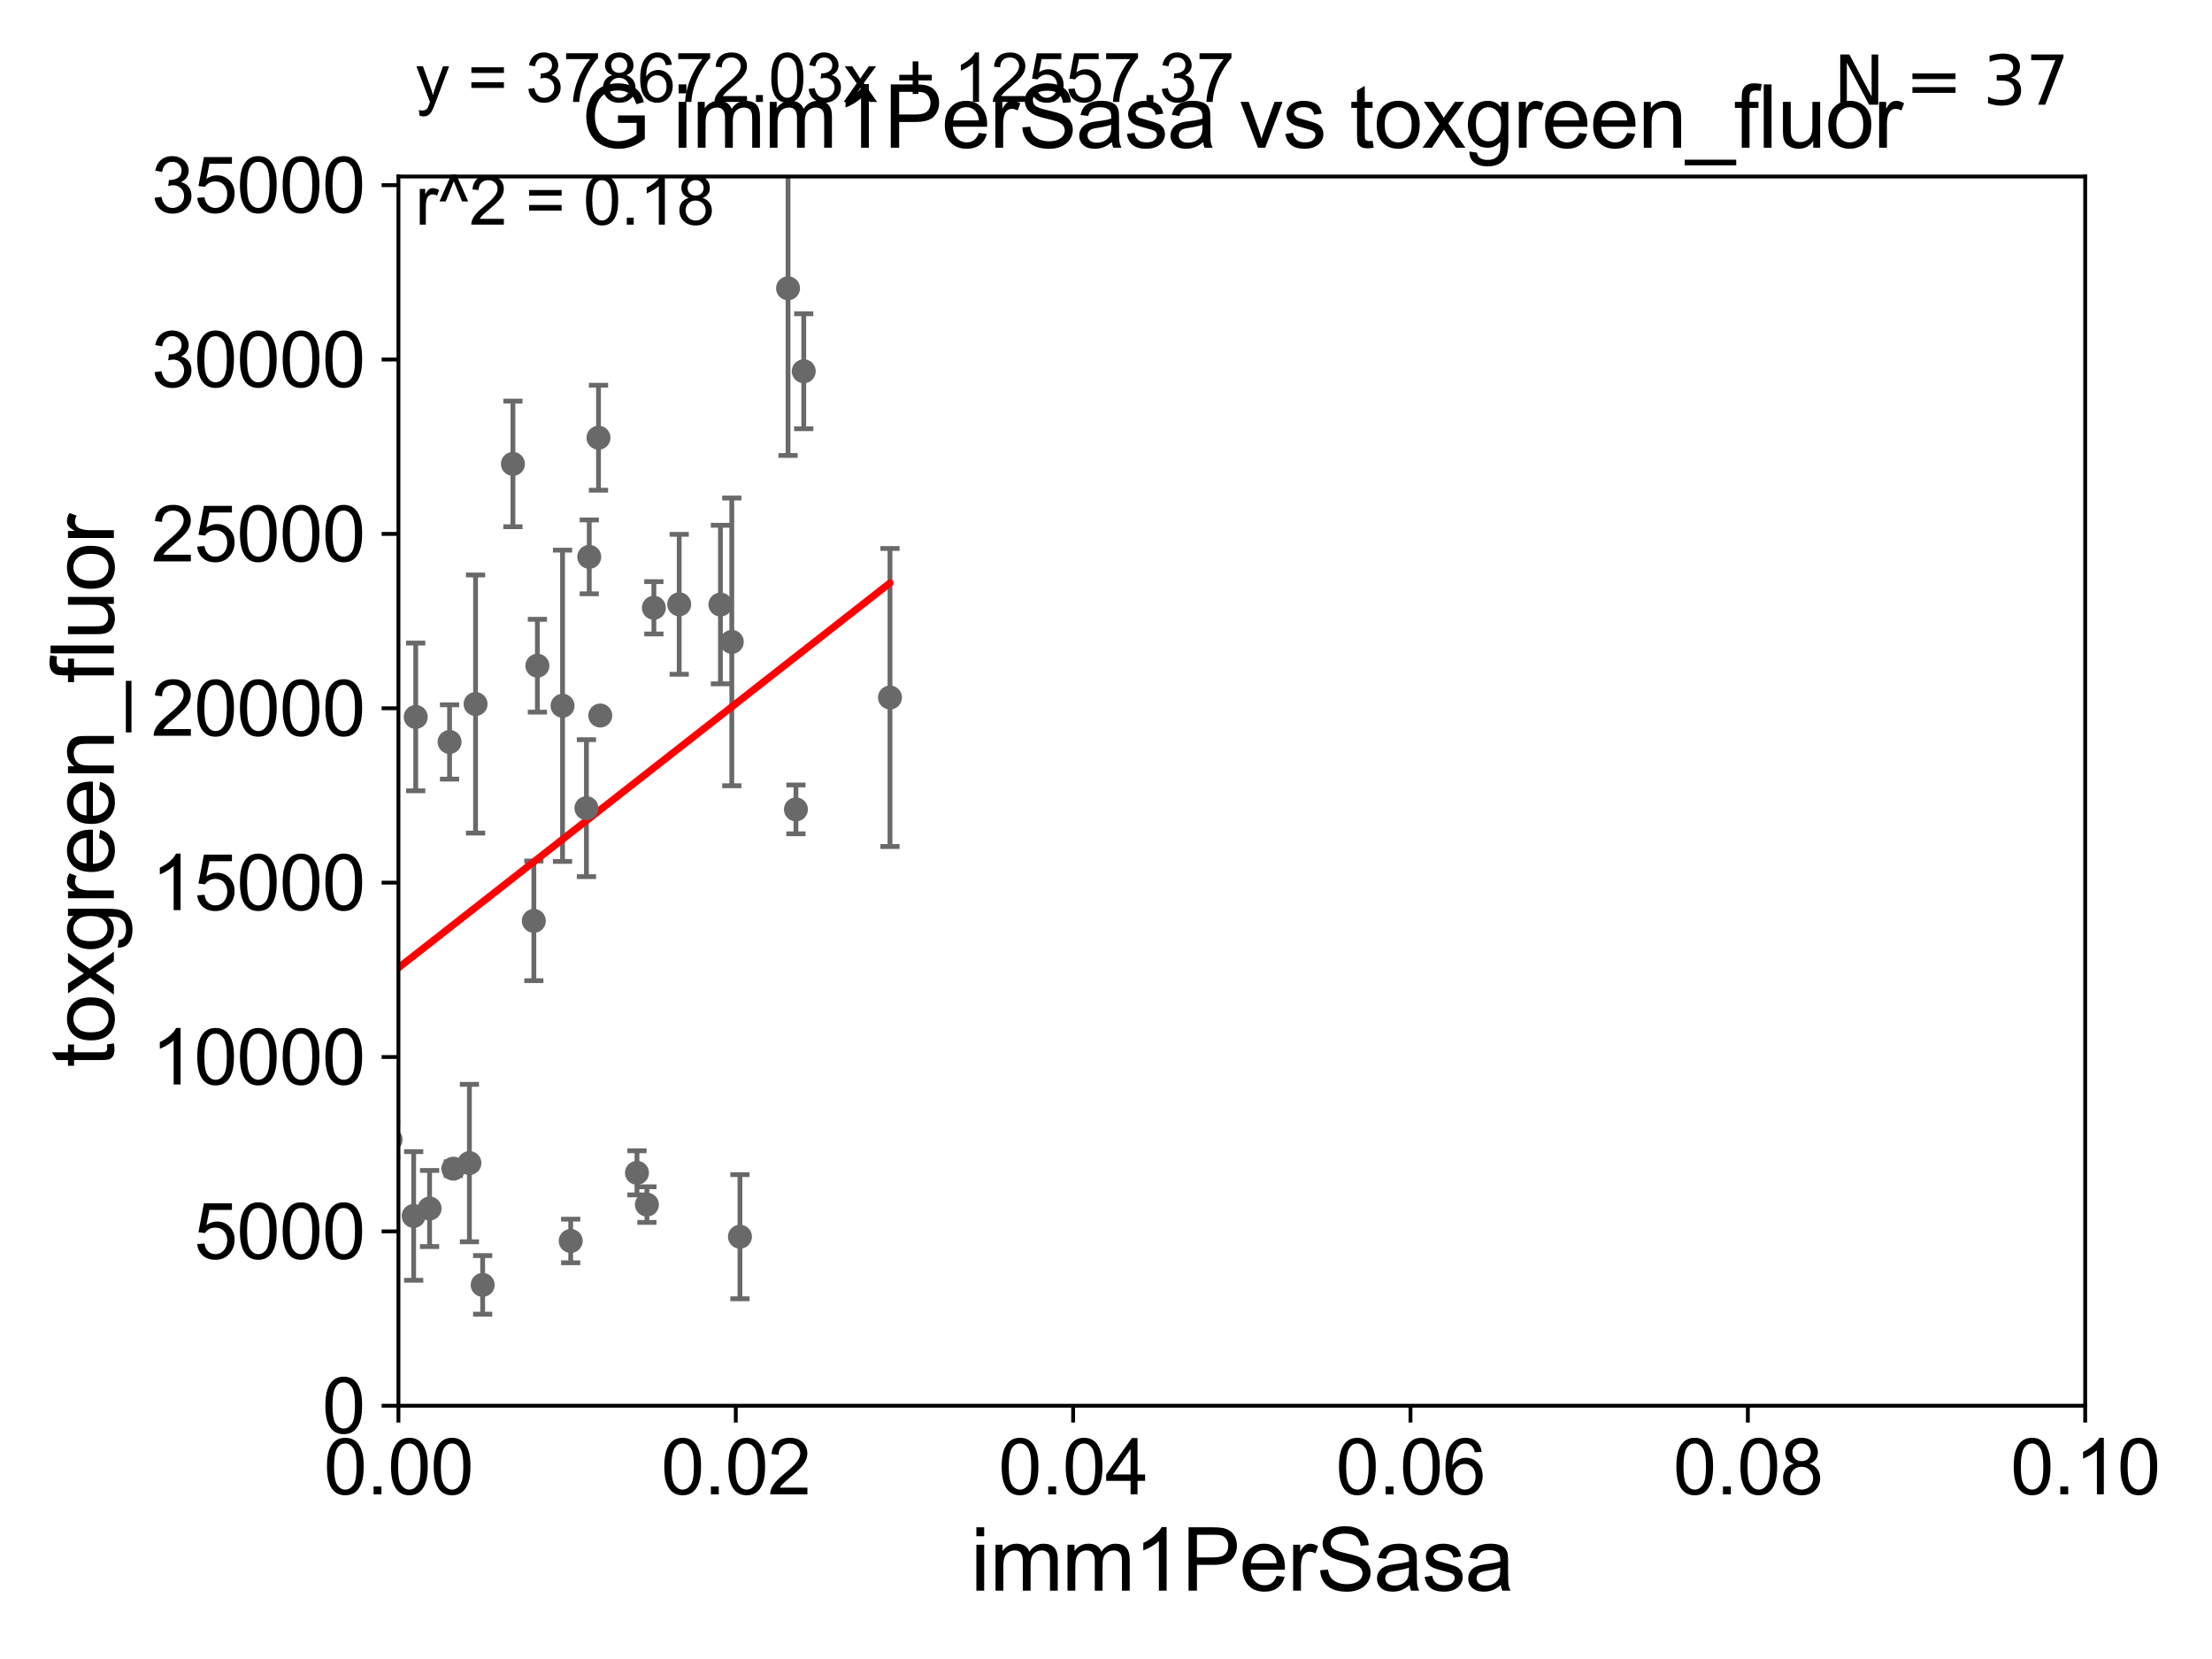 <?xml version="1.0" encoding="utf-8" standalone="no"?>
<!DOCTYPE svg PUBLIC "-//W3C//DTD SVG 1.1//EN"
  "http://www.w3.org/Graphics/SVG/1.1/DTD/svg11.dtd">
<svg xmlns:xlink="http://www.w3.org/1999/xlink" width="460.8pt" height="345.6pt" viewBox="0 0 460.8 345.6" xmlns="http://www.w3.org/2000/svg" version="1.1">
 <defs>
  <style type="text/css">*{stroke-linejoin: round; stroke-linecap: butt}</style>
 </defs>
 <g id="figure_1">
  <g id="patch_1">
   <path d="M 0 345.6 
L 460.8 345.6 
L 460.8 0 
L 0 0 
z
" style="fill: #ffffff"/>
  </g>
  <g id="axes_1">
   <g id="patch_2">
    <path d="M 83 292.84 
L 434.385 292.84 
L 434.385 36.775 
L 83 36.775 
z
" style="fill: #ffffff"/>
   </g>
   <g id="PathCollection_1">
    <defs>
     <path id="mc46a20c746" d="M 0 1.118 
C 0.297 1.118 0.581 1 0.791 0.791 
C 1 0.581 1.118 0.297 1.118 0 
C 1.118 -0.297 1 -0.581 0.791 -0.791 
C 0.581 -1 0.297 -1.118 0 -1.118 
C -0.297 -1.118 -0.581 -1 -0.791 -0.791 
C -1 -0.581 -1.118 -0.297 -1.118 0 
C -1.118 0.297 -1 0.581 -0.791 0.791 
C -0.581 1 -0.297 1.118 0 1.118 
z
" style="stroke: #696969"/>
    </defs>
    <g clip-path="url(#pb650feaf02)">
     <use xlink:href="#mc46a20c746" x="150.078" y="125.939" style="fill: #696969; stroke: #696969"/>
     <use xlink:href="#mc46a20c746" x="122.162" y="168.352" style="fill: #696969; stroke: #696969"/>
     <use xlink:href="#mc46a20c746" x="89.492" y="251.754" style="fill: #696969; stroke: #696969"/>
     <use xlink:href="#mc46a20c746" x="75.52" y="156.841" style="fill: #696969; stroke: #696969"/>
     <use xlink:href="#mc46a20c746" x="81.366" y="237.384" style="fill: #696969; stroke: #696969"/>
     <use xlink:href="#mc46a20c746" x="49.476" y="258.602" style="fill: #696969; stroke: #696969"/>
     <use xlink:href="#mc46a20c746" x="75.382" y="251.563" style="fill: #696969; stroke: #696969"/>
     <use xlink:href="#mc46a20c746" x="118.888" y="258.514" style="fill: #696969; stroke: #696969"/>
     <use xlink:href="#mc46a20c746" x="53.758" y="189.009" style="fill: #696969; stroke: #696969"/>
     <use xlink:href="#mc46a20c746" x="57.367" y="258.394" style="fill: #696969; stroke: #696969"/>
     <use xlink:href="#mc46a20c746" x="111.95" y="138.677" style="fill: #696969; stroke: #696969"/>
     <use xlink:href="#mc46a20c746" x="74.293" y="102.009" style="fill: #696969; stroke: #696969"/>
     <use xlink:href="#mc46a20c746" x="134.763" y="250.94" style="fill: #696969; stroke: #696969"/>
     <use xlink:href="#mc46a20c746" x="100.549" y="267.665" style="fill: #696969; stroke: #696969"/>
     <use xlink:href="#mc46a20c746" x="97.787" y="242.287" style="fill: #696969; stroke: #696969"/>
     <use xlink:href="#mc46a20c746" x="132.694" y="244.324" style="fill: #696969; stroke: #696969"/>
     <use xlink:href="#mc46a20c746" x="86.175" y="253.305" style="fill: #696969; stroke: #696969"/>
     <use xlink:href="#mc46a20c746" x="79.28" y="252.864" style="fill: #696969; stroke: #696969"/>
     <use xlink:href="#mc46a20c746" x="67.824" y="158.912" style="fill: #696969; stroke: #696969"/>
     <use xlink:href="#mc46a20c746" x="117.188" y="147.023" style="fill: #696969; stroke: #696969"/>
     <use xlink:href="#mc46a20c746" x="152.446" y="133.718" style="fill: #696969; stroke: #696969"/>
     <use xlink:href="#mc46a20c746" x="164.164" y="60.054" style="fill: #696969; stroke: #696969"/>
     <use xlink:href="#mc46a20c746" x="111.211" y="191.837" style="fill: #696969; stroke: #696969"/>
     <use xlink:href="#mc46a20c746" x="122.751" y="116.005" style="fill: #696969; stroke: #696969"/>
     <use xlink:href="#mc46a20c746" x="167.437" y="77.339" style="fill: #696969; stroke: #696969"/>
     <use xlink:href="#mc46a20c746" x="99.07" y="146.662" style="fill: #696969; stroke: #696969"/>
     <use xlink:href="#mc46a20c746" x="141.489" y="125.886" style="fill: #696969; stroke: #696969"/>
     <use xlink:href="#mc46a20c746" x="125.045" y="149.058" style="fill: #696969; stroke: #696969"/>
     <use xlink:href="#mc46a20c746" x="136.216" y="126.613" style="fill: #696969; stroke: #696969"/>
     <use xlink:href="#mc46a20c746" x="106.853" y="96.642" style="fill: #696969; stroke: #696969"/>
     <use xlink:href="#mc46a20c746" x="124.68" y="91.187" style="fill: #696969; stroke: #696969"/>
     <use xlink:href="#mc46a20c746" x="94.438" y="243.457" style="fill: #696969; stroke: #696969"/>
     <use xlink:href="#mc46a20c746" x="185.401" y="145.302" style="fill: #696969; stroke: #696969"/>
     <use xlink:href="#mc46a20c746" x="165.807" y="168.611" style="fill: #696969; stroke: #696969"/>
     <use xlink:href="#mc46a20c746" x="86.603" y="149.352" style="fill: #696969; stroke: #696969"/>
     <use xlink:href="#mc46a20c746" x="93.654" y="154.566" style="fill: #696969; stroke: #696969"/>
     <use xlink:href="#mc46a20c746" x="154.144" y="257.63" style="fill: #696969; stroke: #696969"/>
    </g>
   </g>
   <g id="matplotlib.axis_1">
    <g id="xtick_1">
     <g id="line2d_1">
      <defs>
       <path id="m7a7e578ac3" d="M 0 0 
L 0 3.5 
" style="stroke: #000000; stroke-width: 0.8"/>
      </defs>
      <g>
       <use xlink:href="#m7a7e578ac3" x="83" y="292.84" style="stroke: #000000; stroke-width: 0.8"/>
      </g>
     </g>
     <g id="text_1">
      <!-- 0.00 -->
      <g transform="translate(67.431 311.293)scale(0.16 -0.16)">
       <defs>
        <path id="ArialMT-30" d="M 266 2259 
Q 266 3072 433 3567 
Q 600 4063 929 4331 
Q 1259 4600 1759 4600 
Q 2128 4600 2406 4451 
Q 2684 4303 2865 4023 
Q 3047 3744 3150 3342 
Q 3253 2941 3253 2259 
Q 3253 1453 3087 958 
Q 2922 463 2592 192 
Q 2263 -78 1759 -78 
Q 1097 -78 719 397 
Q 266 969 266 2259 
z
M 844 2259 
Q 844 1131 1108 757 
Q 1372 384 1759 384 
Q 2147 384 2411 759 
Q 2675 1134 2675 2259 
Q 2675 3391 2411 3762 
Q 2147 4134 1753 4134 
Q 1366 4134 1134 3806 
Q 844 3388 844 2259 
z
" transform="scale(0.016)"/>
        <path id="ArialMT-2e" d="M 581 0 
L 581 641 
L 1222 641 
L 1222 0 
L 581 0 
z
" transform="scale(0.016)"/>
       </defs>
       <use xlink:href="#ArialMT-30"/>
       <use xlink:href="#ArialMT-2e" x="55.615"/>
       <use xlink:href="#ArialMT-30" x="83.398"/>
       <use xlink:href="#ArialMT-30" x="139.014"/>
      </g>
     </g>
    </g>
    <g id="xtick_2">
     <g id="line2d_2">
      <g>
       <use xlink:href="#m7a7e578ac3" x="153.277" y="292.84" style="stroke: #000000; stroke-width: 0.8"/>
      </g>
     </g>
     <g id="text_2">
      <!-- 0.02 -->
      <g transform="translate(137.708 311.293)scale(0.16 -0.16)">
       <defs>
        <path id="ArialMT-32" d="M 3222 541 
L 3222 0 
L 194 0 
Q 188 203 259 391 
Q 375 700 629 1000 
Q 884 1300 1366 1694 
Q 2113 2306 2375 2664 
Q 2638 3022 2638 3341 
Q 2638 3675 2398 3904 
Q 2159 4134 1775 4134 
Q 1369 4134 1125 3890 
Q 881 3647 878 3216 
L 300 3275 
Q 359 3922 746 4261 
Q 1134 4600 1788 4600 
Q 2447 4600 2831 4234 
Q 3216 3869 3216 3328 
Q 3216 3053 3103 2787 
Q 2991 2522 2730 2228 
Q 2469 1934 1863 1422 
Q 1356 997 1212 845 
Q 1069 694 975 541 
L 3222 541 
z
" transform="scale(0.016)"/>
       </defs>
       <use xlink:href="#ArialMT-30"/>
       <use xlink:href="#ArialMT-2e" x="55.615"/>
       <use xlink:href="#ArialMT-30" x="83.398"/>
       <use xlink:href="#ArialMT-32" x="139.014"/>
      </g>
     </g>
    </g>
    <g id="xtick_3">
     <g id="line2d_3">
      <g>
       <use xlink:href="#m7a7e578ac3" x="223.554" y="292.84" style="stroke: #000000; stroke-width: 0.8"/>
      </g>
     </g>
     <g id="text_3">
      <!-- 0.04 -->
      <g transform="translate(207.985 311.293)scale(0.16 -0.16)">
       <defs>
        <path id="ArialMT-34" d="M 2069 0 
L 2069 1097 
L 81 1097 
L 81 1613 
L 2172 4581 
L 2631 4581 
L 2631 1613 
L 3250 1613 
L 3250 1097 
L 2631 1097 
L 2631 0 
L 2069 0 
z
M 2069 1613 
L 2069 3678 
L 634 1613 
L 2069 1613 
z
" transform="scale(0.016)"/>
       </defs>
       <use xlink:href="#ArialMT-30"/>
       <use xlink:href="#ArialMT-2e" x="55.615"/>
       <use xlink:href="#ArialMT-30" x="83.398"/>
       <use xlink:href="#ArialMT-34" x="139.014"/>
      </g>
     </g>
    </g>
    <g id="xtick_4">
     <g id="line2d_4">
      <g>
       <use xlink:href="#m7a7e578ac3" x="293.831" y="292.84" style="stroke: #000000; stroke-width: 0.8"/>
      </g>
     </g>
     <g id="text_4">
      <!-- 0.06 -->
      <g transform="translate(278.262 311.293)scale(0.16 -0.16)">
       <defs>
        <path id="ArialMT-36" d="M 3184 3459 
L 2625 3416 
Q 2550 3747 2413 3897 
Q 2184 4138 1850 4138 
Q 1581 4138 1378 3988 
Q 1113 3794 959 3422 
Q 806 3050 800 2363 
Q 1003 2672 1297 2822 
Q 1591 2972 1913 2972 
Q 2475 2972 2870 2558 
Q 3266 2144 3266 1488 
Q 3266 1056 3080 686 
Q 2894 316 2569 119 
Q 2244 -78 1831 -78 
Q 1128 -78 684 439 
Q 241 956 241 2144 
Q 241 3472 731 4075 
Q 1159 4600 1884 4600 
Q 2425 4600 2770 4297 
Q 3116 3994 3184 3459 
z
M 888 1484 
Q 888 1194 1011 928 
Q 1134 663 1356 523 
Q 1578 384 1822 384 
Q 2178 384 2434 671 
Q 2691 959 2691 1453 
Q 2691 1928 2437 2201 
Q 2184 2475 1800 2475 
Q 1419 2475 1153 2201 
Q 888 1928 888 1484 
z
" transform="scale(0.016)"/>
       </defs>
       <use xlink:href="#ArialMT-30"/>
       <use xlink:href="#ArialMT-2e" x="55.615"/>
       <use xlink:href="#ArialMT-30" x="83.398"/>
       <use xlink:href="#ArialMT-36" x="139.014"/>
      </g>
     </g>
    </g>
    <g id="xtick_5">
     <g id="line2d_5">
      <g>
       <use xlink:href="#m7a7e578ac3" x="364.108" y="292.84" style="stroke: #000000; stroke-width: 0.8"/>
      </g>
     </g>
     <g id="text_5">
      <!-- 0.08 -->
      <g transform="translate(348.539 311.293)scale(0.16 -0.16)">
       <defs>
        <path id="ArialMT-38" d="M 1131 2484 
Q 781 2613 612 2850 
Q 444 3088 444 3419 
Q 444 3919 803 4259 
Q 1163 4600 1759 4600 
Q 2359 4600 2725 4251 
Q 3091 3903 3091 3403 
Q 3091 3084 2923 2848 
Q 2756 2613 2416 2484 
Q 2838 2347 3058 2040 
Q 3278 1734 3278 1309 
Q 3278 722 2862 322 
Q 2447 -78 1769 -78 
Q 1091 -78 675 323 
Q 259 725 259 1325 
Q 259 1772 486 2073 
Q 713 2375 1131 2484 
z
M 1019 3438 
Q 1019 3113 1228 2906 
Q 1438 2700 1772 2700 
Q 2097 2700 2305 2904 
Q 2513 3109 2513 3406 
Q 2513 3716 2298 3927 
Q 2084 4138 1766 4138 
Q 1444 4138 1231 3931 
Q 1019 3725 1019 3438 
z
M 838 1322 
Q 838 1081 952 856 
Q 1066 631 1291 507 
Q 1516 384 1775 384 
Q 2178 384 2440 643 
Q 2703 903 2703 1303 
Q 2703 1709 2433 1975 
Q 2163 2241 1756 2241 
Q 1359 2241 1098 1978 
Q 838 1716 838 1322 
z
" transform="scale(0.016)"/>
       </defs>
       <use xlink:href="#ArialMT-30"/>
       <use xlink:href="#ArialMT-2e" x="55.615"/>
       <use xlink:href="#ArialMT-30" x="83.398"/>
       <use xlink:href="#ArialMT-38" x="139.014"/>
      </g>
     </g>
    </g>
    <g id="xtick_6">
     <g id="line2d_6">
      <g>
       <use xlink:href="#m7a7e578ac3" x="434.385" y="292.84" style="stroke: #000000; stroke-width: 0.8"/>
      </g>
     </g>
     <g id="text_6">
      <!-- 0.10 -->
      <g transform="translate(418.816 311.293)scale(0.16 -0.16)">
       <defs>
        <path id="ArialMT-31" d="M 2384 0 
L 1822 0 
L 1822 3584 
Q 1619 3391 1289 3197 
Q 959 3003 697 2906 
L 697 3450 
Q 1169 3672 1522 3987 
Q 1875 4303 2022 4600 
L 2384 4600 
L 2384 0 
z
" transform="scale(0.016)"/>
       </defs>
       <use xlink:href="#ArialMT-30"/>
       <use xlink:href="#ArialMT-2e" x="55.615"/>
       <use xlink:href="#ArialMT-31" x="83.398"/>
       <use xlink:href="#ArialMT-30" x="139.014"/>
      </g>
     </g>
    </g>
    <g id="text_7">
     <!-- imm1PerSasa -->
     <g transform="translate(202.177 331.357)scale(0.18 -0.18)">
      <defs>
       <path id="ArialMT-69" d="M 425 3934 
L 425 4581 
L 988 4581 
L 988 3934 
L 425 3934 
z
M 425 0 
L 425 3319 
L 988 3319 
L 988 0 
L 425 0 
z
" transform="scale(0.016)"/>
       <path id="ArialMT-6d" d="M 422 0 
L 422 3319 
L 925 3319 
L 925 2853 
Q 1081 3097 1340 3245 
Q 1600 3394 1931 3394 
Q 2300 3394 2536 3241 
Q 2772 3088 2869 2813 
Q 3263 3394 3894 3394 
Q 4388 3394 4653 3120 
Q 4919 2847 4919 2278 
L 4919 0 
L 4359 0 
L 4359 2091 
Q 4359 2428 4304 2576 
Q 4250 2725 4106 2815 
Q 3963 2906 3769 2906 
Q 3419 2906 3187 2673 
Q 2956 2441 2956 1928 
L 2956 0 
L 2394 0 
L 2394 2156 
Q 2394 2531 2256 2718 
Q 2119 2906 1806 2906 
Q 1569 2906 1367 2781 
Q 1166 2656 1075 2415 
Q 984 2175 984 1722 
L 984 0 
L 422 0 
z
" transform="scale(0.016)"/>
       <path id="ArialMT-50" d="M 494 0 
L 494 4581 
L 2222 4581 
Q 2678 4581 2919 4538 
Q 3256 4481 3484 4323 
Q 3713 4166 3852 3881 
Q 3991 3597 3991 3256 
Q 3991 2672 3619 2267 
Q 3247 1863 2275 1863 
L 1100 1863 
L 1100 0 
L 494 0 
z
M 1100 2403 
L 2284 2403 
Q 2872 2403 3119 2622 
Q 3366 2841 3366 3238 
Q 3366 3525 3220 3729 
Q 3075 3934 2838 4000 
Q 2684 4041 2272 4041 
L 1100 4041 
L 1100 2403 
z
" transform="scale(0.016)"/>
       <path id="ArialMT-65" d="M 2694 1069 
L 3275 997 
Q 3138 488 2766 206 
Q 2394 -75 1816 -75 
Q 1088 -75 661 373 
Q 234 822 234 1631 
Q 234 2469 665 2931 
Q 1097 3394 1784 3394 
Q 2450 3394 2872 2941 
Q 3294 2488 3294 1666 
Q 3294 1616 3291 1516 
L 816 1516 
Q 847 969 1125 678 
Q 1403 388 1819 388 
Q 2128 388 2347 550 
Q 2566 713 2694 1069 
z
M 847 1978 
L 2700 1978 
Q 2663 2397 2488 2606 
Q 2219 2931 1791 2931 
Q 1403 2931 1139 2672 
Q 875 2413 847 1978 
z
" transform="scale(0.016)"/>
       <path id="ArialMT-72" d="M 416 0 
L 416 3319 
L 922 3319 
L 922 2816 
Q 1116 3169 1280 3281 
Q 1444 3394 1641 3394 
Q 1925 3394 2219 3213 
L 2025 2691 
Q 1819 2813 1613 2813 
Q 1428 2813 1281 2702 
Q 1134 2591 1072 2394 
Q 978 2094 978 1738 
L 978 0 
L 416 0 
z
" transform="scale(0.016)"/>
       <path id="ArialMT-53" d="M 288 1472 
L 859 1522 
Q 900 1178 1048 958 
Q 1197 738 1509 602 
Q 1822 466 2213 466 
Q 2559 466 2825 569 
Q 3091 672 3220 851 
Q 3350 1031 3350 1244 
Q 3350 1459 3225 1620 
Q 3100 1781 2813 1891 
Q 2628 1963 1997 2114 
Q 1366 2266 1113 2400 
Q 784 2572 623 2826 
Q 463 3081 463 3397 
Q 463 3744 659 4045 
Q 856 4347 1234 4503 
Q 1613 4659 2075 4659 
Q 2584 4659 2973 4495 
Q 3363 4331 3572 4012 
Q 3781 3694 3797 3291 
L 3216 3247 
Q 3169 3681 2898 3903 
Q 2628 4125 2100 4125 
Q 1550 4125 1298 3923 
Q 1047 3722 1047 3438 
Q 1047 3191 1225 3031 
Q 1400 2872 2139 2705 
Q 2878 2538 3153 2413 
Q 3553 2228 3743 1945 
Q 3934 1663 3934 1294 
Q 3934 928 3725 604 
Q 3516 281 3123 101 
Q 2731 -78 2241 -78 
Q 1619 -78 1198 103 
Q 778 284 539 648 
Q 300 1013 288 1472 
z
" transform="scale(0.016)"/>
       <path id="ArialMT-61" d="M 2588 409 
Q 2275 144 1986 34 
Q 1697 -75 1366 -75 
Q 819 -75 525 192 
Q 231 459 231 875 
Q 231 1119 342 1320 
Q 453 1522 633 1644 
Q 813 1766 1038 1828 
Q 1203 1872 1538 1913 
Q 2219 1994 2541 2106 
Q 2544 2222 2544 2253 
Q 2544 2597 2384 2738 
Q 2169 2928 1744 2928 
Q 1347 2928 1158 2789 
Q 969 2650 878 2297 
L 328 2372 
Q 403 2725 575 2942 
Q 747 3159 1072 3276 
Q 1397 3394 1825 3394 
Q 2250 3394 2515 3294 
Q 2781 3194 2906 3042 
Q 3031 2891 3081 2659 
Q 3109 2516 3109 2141 
L 3109 1391 
Q 3109 606 3145 398 
Q 3181 191 3288 0 
L 2700 0 
Q 2613 175 2588 409 
z
M 2541 1666 
Q 2234 1541 1622 1453 
Q 1275 1403 1131 1340 
Q 988 1278 909 1158 
Q 831 1038 831 891 
Q 831 666 1001 516 
Q 1172 366 1500 366 
Q 1825 366 2078 508 
Q 2331 650 2450 897 
Q 2541 1088 2541 1459 
L 2541 1666 
z
" transform="scale(0.016)"/>
       <path id="ArialMT-73" d="M 197 991 
L 753 1078 
Q 800 744 1014 566 
Q 1228 388 1613 388 
Q 2000 388 2187 545 
Q 2375 703 2375 916 
Q 2375 1106 2209 1216 
Q 2094 1291 1634 1406 
Q 1016 1563 777 1677 
Q 538 1791 414 1992 
Q 291 2194 291 2438 
Q 291 2659 392 2848 
Q 494 3038 669 3163 
Q 800 3259 1026 3326 
Q 1253 3394 1513 3394 
Q 1903 3394 2198 3281 
Q 2494 3169 2634 2976 
Q 2775 2784 2828 2463 
L 2278 2388 
Q 2241 2644 2061 2787 
Q 1881 2931 1553 2931 
Q 1166 2931 1000 2803 
Q 834 2675 834 2503 
Q 834 2394 903 2306 
Q 972 2216 1119 2156 
Q 1203 2125 1616 2013 
Q 2213 1853 2448 1751 
Q 2684 1650 2818 1456 
Q 2953 1263 2953 975 
Q 2953 694 2789 445 
Q 2625 197 2315 61 
Q 2006 -75 1616 -75 
Q 969 -75 630 194 
Q 291 463 197 991 
z
" transform="scale(0.016)"/>
      </defs>
      <use xlink:href="#ArialMT-69"/>
      <use xlink:href="#ArialMT-6d" x="22.217"/>
      <use xlink:href="#ArialMT-6d" x="105.518"/>
      <use xlink:href="#ArialMT-31" x="188.818"/>
      <use xlink:href="#ArialMT-50" x="244.434"/>
      <use xlink:href="#ArialMT-65" x="311.133"/>
      <use xlink:href="#ArialMT-72" x="366.748"/>
      <use xlink:href="#ArialMT-53" x="400.049"/>
      <use xlink:href="#ArialMT-61" x="466.748"/>
      <use xlink:href="#ArialMT-73" x="522.363"/>
      <use xlink:href="#ArialMT-61" x="572.363"/>
     </g>
    </g>
   </g>
   <g id="matplotlib.axis_2">
    <g id="ytick_1">
     <g id="line2d_7">
      <defs>
       <path id="mdfa0f27845" d="M 0 0 
L -3.5 0 
" style="stroke: #000000; stroke-width: 0.8"/>
      </defs>
      <g>
       <use xlink:href="#mdfa0f27845" x="83" y="292.84" style="stroke: #000000; stroke-width: 0.8"/>
      </g>
     </g>
     <g id="text_8">
      <!-- 0 -->
      <g transform="translate(67.103 298.566)scale(0.16 -0.16)">
       <use xlink:href="#ArialMT-30"/>
      </g>
     </g>
    </g>
    <g id="ytick_2">
     <g id="line2d_8">
      <g>
       <use xlink:href="#mdfa0f27845" x="83" y="256.516" style="stroke: #000000; stroke-width: 0.8"/>
      </g>
     </g>
     <g id="text_9">
      <!-- 5000 -->
      <g transform="translate(40.41 262.242)scale(0.16 -0.16)">
       <defs>
        <path id="ArialMT-35" d="M 266 1200 
L 856 1250 
Q 922 819 1161 601 
Q 1400 384 1738 384 
Q 2144 384 2425 690 
Q 2706 997 2706 1503 
Q 2706 1984 2436 2262 
Q 2166 2541 1728 2541 
Q 1456 2541 1237 2417 
Q 1019 2294 894 2097 
L 366 2166 
L 809 4519 
L 3088 4519 
L 3088 3981 
L 1259 3981 
L 1013 2750 
Q 1425 3038 1878 3038 
Q 2478 3038 2890 2622 
Q 3303 2206 3303 1553 
Q 3303 931 2941 478 
Q 2500 -78 1738 -78 
Q 1113 -78 717 272 
Q 322 622 266 1200 
z
" transform="scale(0.016)"/>
       </defs>
       <use xlink:href="#ArialMT-35"/>
       <use xlink:href="#ArialMT-30" x="55.615"/>
       <use xlink:href="#ArialMT-30" x="111.23"/>
       <use xlink:href="#ArialMT-30" x="166.846"/>
      </g>
     </g>
    </g>
    <g id="ytick_3">
     <g id="line2d_9">
      <g>
       <use xlink:href="#mdfa0f27845" x="83" y="220.192" style="stroke: #000000; stroke-width: 0.8"/>
      </g>
     </g>
     <g id="text_10">
      <!-- 10000 -->
      <g transform="translate(31.512 225.918)scale(0.16 -0.16)">
       <use xlink:href="#ArialMT-31"/>
       <use xlink:href="#ArialMT-30" x="55.615"/>
       <use xlink:href="#ArialMT-30" x="111.23"/>
       <use xlink:href="#ArialMT-30" x="166.846"/>
       <use xlink:href="#ArialMT-30" x="222.461"/>
      </g>
     </g>
    </g>
    <g id="ytick_4">
     <g id="line2d_10">
      <g>
       <use xlink:href="#mdfa0f27845" x="83" y="183.867" style="stroke: #000000; stroke-width: 0.8"/>
      </g>
     </g>
     <g id="text_11">
      <!-- 15000 -->
      <g transform="translate(31.512 189.594)scale(0.16 -0.16)">
       <use xlink:href="#ArialMT-31"/>
       <use xlink:href="#ArialMT-35" x="55.615"/>
       <use xlink:href="#ArialMT-30" x="111.23"/>
       <use xlink:href="#ArialMT-30" x="166.846"/>
       <use xlink:href="#ArialMT-30" x="222.461"/>
      </g>
     </g>
    </g>
    <g id="ytick_5">
     <g id="line2d_11">
      <g>
       <use xlink:href="#mdfa0f27845" x="83" y="147.543" style="stroke: #000000; stroke-width: 0.8"/>
      </g>
     </g>
     <g id="text_12">
      <!-- 20000 -->
      <g transform="translate(31.512 153.27)scale(0.16 -0.16)">
       <use xlink:href="#ArialMT-32"/>
       <use xlink:href="#ArialMT-30" x="55.615"/>
       <use xlink:href="#ArialMT-30" x="111.23"/>
       <use xlink:href="#ArialMT-30" x="166.846"/>
       <use xlink:href="#ArialMT-30" x="222.461"/>
      </g>
     </g>
    </g>
    <g id="ytick_6">
     <g id="line2d_12">
      <g>
       <use xlink:href="#mdfa0f27845" x="83" y="111.219" style="stroke: #000000; stroke-width: 0.8"/>
      </g>
     </g>
     <g id="text_13">
      <!-- 25000 -->
      <g transform="translate(31.512 116.945)scale(0.16 -0.16)">
       <use xlink:href="#ArialMT-32"/>
       <use xlink:href="#ArialMT-35" x="55.615"/>
       <use xlink:href="#ArialMT-30" x="111.23"/>
       <use xlink:href="#ArialMT-30" x="166.846"/>
       <use xlink:href="#ArialMT-30" x="222.461"/>
      </g>
     </g>
    </g>
    <g id="ytick_7">
     <g id="line2d_13">
      <g>
       <use xlink:href="#mdfa0f27845" x="83" y="74.895" style="stroke: #000000; stroke-width: 0.8"/>
      </g>
     </g>
     <g id="text_14">
      <!-- 30000 -->
      <g transform="translate(31.512 80.621)scale(0.16 -0.16)">
       <defs>
        <path id="ArialMT-33" d="M 269 1209 
L 831 1284 
Q 928 806 1161 595 
Q 1394 384 1728 384 
Q 2125 384 2398 659 
Q 2672 934 2672 1341 
Q 2672 1728 2419 1979 
Q 2166 2231 1775 2231 
Q 1616 2231 1378 2169 
L 1441 2663 
Q 1497 2656 1531 2656 
Q 1891 2656 2178 2843 
Q 2466 3031 2466 3422 
Q 2466 3731 2256 3934 
Q 2047 4138 1716 4138 
Q 1388 4138 1169 3931 
Q 950 3725 888 3313 
L 325 3413 
Q 428 3978 793 4289 
Q 1159 4600 1703 4600 
Q 2078 4600 2393 4439 
Q 2709 4278 2876 4000 
Q 3044 3722 3044 3409 
Q 3044 3113 2884 2869 
Q 2725 2625 2413 2481 
Q 2819 2388 3044 2092 
Q 3269 1797 3269 1353 
Q 3269 753 2831 336 
Q 2394 -81 1725 -81 
Q 1122 -81 723 278 
Q 325 638 269 1209 
z
" transform="scale(0.016)"/>
       </defs>
       <use xlink:href="#ArialMT-33"/>
       <use xlink:href="#ArialMT-30" x="55.615"/>
       <use xlink:href="#ArialMT-30" x="111.23"/>
       <use xlink:href="#ArialMT-30" x="166.846"/>
       <use xlink:href="#ArialMT-30" x="222.461"/>
      </g>
     </g>
    </g>
    <g id="ytick_8">
     <g id="line2d_14">
      <g>
       <use xlink:href="#mdfa0f27845" x="83" y="38.571" style="stroke: #000000; stroke-width: 0.8"/>
      </g>
     </g>
     <g id="text_15">
      <!-- 35000 -->
      <g transform="translate(31.512 44.297)scale(0.16 -0.16)">
       <use xlink:href="#ArialMT-33"/>
       <use xlink:href="#ArialMT-35" x="55.615"/>
       <use xlink:href="#ArialMT-30" x="111.23"/>
       <use xlink:href="#ArialMT-30" x="166.846"/>
       <use xlink:href="#ArialMT-30" x="222.461"/>
      </g>
     </g>
    </g>
    <g id="text_16">
     <!-- toxgreen_fluor -->
     <g transform="translate(23.724 222.34)rotate(-90)scale(0.18 -0.18)">
      <defs>
       <path id="ArialMT-74" d="M 1650 503 
L 1731 6 
Q 1494 -44 1306 -44 
Q 1000 -44 831 53 
Q 663 150 594 308 
Q 525 466 525 972 
L 525 2881 
L 113 2881 
L 113 3319 
L 525 3319 
L 525 4141 
L 1084 4478 
L 1084 3319 
L 1650 3319 
L 1650 2881 
L 1084 2881 
L 1084 941 
Q 1084 700 1114 631 
Q 1144 563 1211 522 
Q 1278 481 1403 481 
Q 1497 481 1650 503 
z
" transform="scale(0.016)"/>
       <path id="ArialMT-6f" d="M 213 1659 
Q 213 2581 725 3025 
Q 1153 3394 1769 3394 
Q 2453 3394 2887 2945 
Q 3322 2497 3322 1706 
Q 3322 1066 3130 698 
Q 2938 331 2570 128 
Q 2203 -75 1769 -75 
Q 1072 -75 642 372 
Q 213 819 213 1659 
z
M 791 1659 
Q 791 1022 1069 705 
Q 1347 388 1769 388 
Q 2188 388 2466 706 
Q 2744 1025 2744 1678 
Q 2744 2294 2464 2611 
Q 2184 2928 1769 2928 
Q 1347 2928 1069 2612 
Q 791 2297 791 1659 
z
" transform="scale(0.016)"/>
       <path id="ArialMT-78" d="M 47 0 
L 1259 1725 
L 138 3319 
L 841 3319 
L 1350 2541 
Q 1494 2319 1581 2169 
Q 1719 2375 1834 2534 
L 2394 3319 
L 3066 3319 
L 1919 1756 
L 3153 0 
L 2463 0 
L 1781 1031 
L 1600 1309 
L 728 0 
L 47 0 
z
" transform="scale(0.016)"/>
       <path id="ArialMT-67" d="M 319 -275 
L 866 -356 
Q 900 -609 1056 -725 
Q 1266 -881 1628 -881 
Q 2019 -881 2231 -725 
Q 2444 -569 2519 -288 
Q 2563 -116 2559 434 
Q 2191 0 1641 0 
Q 956 0 581 494 
Q 206 988 206 1678 
Q 206 2153 378 2554 
Q 550 2956 876 3175 
Q 1203 3394 1644 3394 
Q 2231 3394 2613 2919 
L 2613 3319 
L 3131 3319 
L 3131 450 
Q 3131 -325 2973 -648 
Q 2816 -972 2473 -1159 
Q 2131 -1347 1631 -1347 
Q 1038 -1347 672 -1080 
Q 306 -813 319 -275 
z
M 784 1719 
Q 784 1066 1043 766 
Q 1303 466 1694 466 
Q 2081 466 2343 764 
Q 2606 1063 2606 1700 
Q 2606 2309 2336 2618 
Q 2066 2928 1684 2928 
Q 1309 2928 1046 2623 
Q 784 2319 784 1719 
z
" transform="scale(0.016)"/>
       <path id="ArialMT-6e" d="M 422 0 
L 422 3319 
L 928 3319 
L 928 2847 
Q 1294 3394 1984 3394 
Q 2284 3394 2536 3286 
Q 2788 3178 2913 3003 
Q 3038 2828 3088 2588 
Q 3119 2431 3119 2041 
L 3119 0 
L 2556 0 
L 2556 2019 
Q 2556 2363 2490 2533 
Q 2425 2703 2258 2804 
Q 2091 2906 1866 2906 
Q 1506 2906 1245 2678 
Q 984 2450 984 1813 
L 984 0 
L 422 0 
z
" transform="scale(0.016)"/>
       <path id="ArialMT-5f" d="M -97 -1272 
L -97 -866 
L 3631 -866 
L 3631 -1272 
L -97 -1272 
z
" transform="scale(0.016)"/>
       <path id="ArialMT-66" d="M 556 0 
L 556 2881 
L 59 2881 
L 59 3319 
L 556 3319 
L 556 3672 
Q 556 4006 616 4169 
Q 697 4388 901 4523 
Q 1106 4659 1475 4659 
Q 1713 4659 2000 4603 
L 1916 4113 
Q 1741 4144 1584 4144 
Q 1328 4144 1222 4034 
Q 1116 3925 1116 3625 
L 1116 3319 
L 1763 3319 
L 1763 2881 
L 1116 2881 
L 1116 0 
L 556 0 
z
" transform="scale(0.016)"/>
       <path id="ArialMT-6c" d="M 409 0 
L 409 4581 
L 972 4581 
L 972 0 
L 409 0 
z
" transform="scale(0.016)"/>
       <path id="ArialMT-75" d="M 2597 0 
L 2597 488 
Q 2209 -75 1544 -75 
Q 1250 -75 995 37 
Q 741 150 617 320 
Q 494 491 444 738 
Q 409 903 409 1263 
L 409 3319 
L 972 3319 
L 972 1478 
Q 972 1038 1006 884 
Q 1059 663 1231 536 
Q 1403 409 1656 409 
Q 1909 409 2131 539 
Q 2353 669 2445 892 
Q 2538 1116 2538 1541 
L 2538 3319 
L 3100 3319 
L 3100 0 
L 2597 0 
z
" transform="scale(0.016)"/>
      </defs>
      <use xlink:href="#ArialMT-74"/>
      <use xlink:href="#ArialMT-6f" x="27.783"/>
      <use xlink:href="#ArialMT-78" x="83.398"/>
      <use xlink:href="#ArialMT-67" x="133.398"/>
      <use xlink:href="#ArialMT-72" x="189.014"/>
      <use xlink:href="#ArialMT-65" x="222.314"/>
      <use xlink:href="#ArialMT-65" x="277.93"/>
      <use xlink:href="#ArialMT-6e" x="333.545"/>
      <use xlink:href="#ArialMT-5f" x="389.16"/>
      <use xlink:href="#ArialMT-66" x="444.775"/>
      <use xlink:href="#ArialMT-6c" x="472.559"/>
      <use xlink:href="#ArialMT-75" x="494.775"/>
      <use xlink:href="#ArialMT-6f" x="550.391"/>
      <use xlink:href="#ArialMT-72" x="606.006"/>
     </g>
    </g>
   </g>
   <g id="LineCollection_1">
    <path d="M 150.078 142.455 
L 150.078 109.423 
" clip-path="url(#pb650feaf02)" style="fill: none; stroke: #696969"/>
    <path d="M 122.162 182.619 
L 122.162 154.085 
" clip-path="url(#pb650feaf02)" style="fill: none; stroke: #696969"/>
    <path d="M 89.492 259.681 
L 89.492 243.828 
" clip-path="url(#pb650feaf02)" style="fill: none; stroke: #696969"/>
    <path d="M 75.52 166.82 
L 75.52 146.861 
" clip-path="url(#pb650feaf02)" style="fill: none; stroke: #696969"/>
    <path d="M 81.366 241.022 
L 81.366 233.746 
" clip-path="url(#pb650feaf02)" style="fill: none; stroke: #696969"/>
    <path d="M 49.476 266.076 
L 49.476 251.127 
" clip-path="url(#pb650feaf02)" style="fill: none; stroke: #696969"/>
    <path d="M 75.382 257.174 
L 75.382 245.952 
" clip-path="url(#pb650feaf02)" style="fill: none; stroke: #696969"/>
    <path d="M 118.888 263.053 
L 118.888 253.975 
" clip-path="url(#pb650feaf02)" style="fill: none; stroke: #696969"/>
    <path d="M 53.758 193.298 
L 53.758 184.72 
" clip-path="url(#pb650feaf02)" style="fill: none; stroke: #696969"/>
    <path d="M 57.367 263.737 
L 57.367 253.051 
" clip-path="url(#pb650feaf02)" style="fill: none; stroke: #696969"/>
    <path d="M 111.95 148.344 
L 111.95 129.01 
" clip-path="url(#pb650feaf02)" style="fill: none; stroke: #696969"/>
    <path d="M 74.293 118.578 
L 74.293 85.439 
" clip-path="url(#pb650feaf02)" style="fill: none; stroke: #696969"/>
    <path d="M 134.763 254.647 
L 134.763 247.232 
" clip-path="url(#pb650feaf02)" style="fill: none; stroke: #696969"/>
    <path d="M 100.549 273.766 
L 100.549 261.564 
" clip-path="url(#pb650feaf02)" style="fill: none; stroke: #696969"/>
    <path d="M 97.787 258.685 
L 97.787 225.89 
" clip-path="url(#pb650feaf02)" style="fill: none; stroke: #696969"/>
    <path d="M 132.694 248.92 
L 132.694 239.727 
" clip-path="url(#pb650feaf02)" style="fill: none; stroke: #696969"/>
    <path d="M 86.175 266.708 
L 86.175 239.903 
" clip-path="url(#pb650feaf02)" style="fill: none; stroke: #696969"/>
    <path d="M 79.28 266.794 
L 79.28 238.933 
" clip-path="url(#pb650feaf02)" style="fill: none; stroke: #696969"/>
    <path d="M 67.824 179.961 
L 67.824 137.862 
" clip-path="url(#pb650feaf02)" style="fill: none; stroke: #696969"/>
    <path d="M 117.188 179.444 
L 117.188 114.602 
" clip-path="url(#pb650feaf02)" style="fill: none; stroke: #696969"/>
    <path d="M 152.446 163.689 
L 152.446 103.748 
" clip-path="url(#pb650feaf02)" style="fill: none; stroke: #696969"/>
    <path d="M 164.164 94.883 
L 164.164 25.225 
" clip-path="url(#pb650feaf02)" style="fill: none; stroke: #696969"/>
    <path d="M 111.211 204.296 
L 111.211 179.378 
" clip-path="url(#pb650feaf02)" style="fill: none; stroke: #696969"/>
    <path d="M 122.751 123.696 
L 122.751 108.315 
" clip-path="url(#pb650feaf02)" style="fill: none; stroke: #696969"/>
    <path d="M 167.437 89.318 
L 167.437 65.36 
" clip-path="url(#pb650feaf02)" style="fill: none; stroke: #696969"/>
    <path d="M 99.07 173.544 
L 99.07 119.78 
" clip-path="url(#pb650feaf02)" style="fill: none; stroke: #696969"/>
    <path d="M 141.489 140.457 
L 141.489 111.314 
" clip-path="url(#pb650feaf02)" style="fill: none; stroke: #696969"/>
    <path d="M 125.045 149.554 
L 125.045 148.562 
" clip-path="url(#pb650feaf02)" style="fill: none; stroke: #696969"/>
    <path d="M 136.216 132.064 
L 136.216 121.162 
" clip-path="url(#pb650feaf02)" style="fill: none; stroke: #696969"/>
    <path d="M 106.853 109.725 
L 106.853 83.558 
" clip-path="url(#pb650feaf02)" style="fill: none; stroke: #696969"/>
    <path d="M 124.68 102.122 
L 124.68 80.251 
" clip-path="url(#pb650feaf02)" style="fill: none; stroke: #696969"/>
    <path d="M 94.438 244.889 
L 94.438 242.025 
" clip-path="url(#pb650feaf02)" style="fill: none; stroke: #696969"/>
    <path d="M 185.401 176.343 
L 185.401 114.261 
" clip-path="url(#pb650feaf02)" style="fill: none; stroke: #696969"/>
    <path d="M 165.807 173.7 
L 165.807 163.522 
" clip-path="url(#pb650feaf02)" style="fill: none; stroke: #696969"/>
    <path d="M 86.603 164.74 
L 86.603 133.965 
" clip-path="url(#pb650feaf02)" style="fill: none; stroke: #696969"/>
    <path d="M 93.654 162.307 
L 93.654 146.825 
" clip-path="url(#pb650feaf02)" style="fill: none; stroke: #696969"/>
    <path d="M 154.144 270.559 
L 154.144 244.701 
" clip-path="url(#pb650feaf02)" style="fill: none; stroke: #696969"/>
   </g>
   <g id="line2d_15">
    <defs>
     <path id="mecf487f429" d="M 2 0 
L -2 -0 
" style="stroke: #696969"/>
    </defs>
    <g clip-path="url(#pb650feaf02)">
     <use xlink:href="#mecf487f429" x="150.078" y="142.455" style="fill: #696969; stroke: #696969"/>
     <use xlink:href="#mecf487f429" x="122.162" y="182.619" style="fill: #696969; stroke: #696969"/>
     <use xlink:href="#mecf487f429" x="89.492" y="259.681" style="fill: #696969; stroke: #696969"/>
     <use xlink:href="#mecf487f429" x="75.52" y="166.82" style="fill: #696969; stroke: #696969"/>
     <use xlink:href="#mecf487f429" x="81.366" y="241.022" style="fill: #696969; stroke: #696969"/>
     <use xlink:href="#mecf487f429" x="49.476" y="266.076" style="fill: #696969; stroke: #696969"/>
     <use xlink:href="#mecf487f429" x="75.382" y="257.174" style="fill: #696969; stroke: #696969"/>
     <use xlink:href="#mecf487f429" x="118.888" y="263.053" style="fill: #696969; stroke: #696969"/>
     <use xlink:href="#mecf487f429" x="53.758" y="193.298" style="fill: #696969; stroke: #696969"/>
     <use xlink:href="#mecf487f429" x="57.367" y="263.737" style="fill: #696969; stroke: #696969"/>
     <use xlink:href="#mecf487f429" x="111.95" y="148.344" style="fill: #696969; stroke: #696969"/>
     <use xlink:href="#mecf487f429" x="74.293" y="118.578" style="fill: #696969; stroke: #696969"/>
     <use xlink:href="#mecf487f429" x="134.763" y="254.647" style="fill: #696969; stroke: #696969"/>
     <use xlink:href="#mecf487f429" x="100.549" y="273.766" style="fill: #696969; stroke: #696969"/>
     <use xlink:href="#mecf487f429" x="97.787" y="258.685" style="fill: #696969; stroke: #696969"/>
     <use xlink:href="#mecf487f429" x="132.694" y="248.92" style="fill: #696969; stroke: #696969"/>
     <use xlink:href="#mecf487f429" x="86.175" y="266.708" style="fill: #696969; stroke: #696969"/>
     <use xlink:href="#mecf487f429" x="79.28" y="266.794" style="fill: #696969; stroke: #696969"/>
     <use xlink:href="#mecf487f429" x="67.824" y="179.961" style="fill: #696969; stroke: #696969"/>
     <use xlink:href="#mecf487f429" x="117.188" y="179.444" style="fill: #696969; stroke: #696969"/>
     <use xlink:href="#mecf487f429" x="152.446" y="163.689" style="fill: #696969; stroke: #696969"/>
     <use xlink:href="#mecf487f429" x="164.164" y="94.883" style="fill: #696969; stroke: #696969"/>
     <use xlink:href="#mecf487f429" x="111.211" y="204.296" style="fill: #696969; stroke: #696969"/>
     <use xlink:href="#mecf487f429" x="122.751" y="123.696" style="fill: #696969; stroke: #696969"/>
     <use xlink:href="#mecf487f429" x="167.437" y="89.318" style="fill: #696969; stroke: #696969"/>
     <use xlink:href="#mecf487f429" x="99.07" y="173.544" style="fill: #696969; stroke: #696969"/>
     <use xlink:href="#mecf487f429" x="141.489" y="140.457" style="fill: #696969; stroke: #696969"/>
     <use xlink:href="#mecf487f429" x="125.045" y="149.554" style="fill: #696969; stroke: #696969"/>
     <use xlink:href="#mecf487f429" x="136.216" y="132.064" style="fill: #696969; stroke: #696969"/>
     <use xlink:href="#mecf487f429" x="106.853" y="109.725" style="fill: #696969; stroke: #696969"/>
     <use xlink:href="#mecf487f429" x="124.68" y="102.122" style="fill: #696969; stroke: #696969"/>
     <use xlink:href="#mecf487f429" x="94.438" y="244.889" style="fill: #696969; stroke: #696969"/>
     <use xlink:href="#mecf487f429" x="185.401" y="176.343" style="fill: #696969; stroke: #696969"/>
     <use xlink:href="#mecf487f429" x="165.807" y="173.7" style="fill: #696969; stroke: #696969"/>
     <use xlink:href="#mecf487f429" x="86.603" y="164.74" style="fill: #696969; stroke: #696969"/>
     <use xlink:href="#mecf487f429" x="93.654" y="162.307" style="fill: #696969; stroke: #696969"/>
     <use xlink:href="#mecf487f429" x="154.144" y="270.559" style="fill: #696969; stroke: #696969"/>
    </g>
   </g>
   <g id="line2d_16">
    <g clip-path="url(#pb650feaf02)">
     <use xlink:href="#mecf487f429" x="150.078" y="109.423" style="fill: #696969; stroke: #696969"/>
     <use xlink:href="#mecf487f429" x="122.162" y="154.085" style="fill: #696969; stroke: #696969"/>
     <use xlink:href="#mecf487f429" x="89.492" y="243.828" style="fill: #696969; stroke: #696969"/>
     <use xlink:href="#mecf487f429" x="75.52" y="146.861" style="fill: #696969; stroke: #696969"/>
     <use xlink:href="#mecf487f429" x="81.366" y="233.746" style="fill: #696969; stroke: #696969"/>
     <use xlink:href="#mecf487f429" x="49.476" y="251.127" style="fill: #696969; stroke: #696969"/>
     <use xlink:href="#mecf487f429" x="75.382" y="245.952" style="fill: #696969; stroke: #696969"/>
     <use xlink:href="#mecf487f429" x="118.888" y="253.975" style="fill: #696969; stroke: #696969"/>
     <use xlink:href="#mecf487f429" x="53.758" y="184.72" style="fill: #696969; stroke: #696969"/>
     <use xlink:href="#mecf487f429" x="57.367" y="253.051" style="fill: #696969; stroke: #696969"/>
     <use xlink:href="#mecf487f429" x="111.95" y="129.01" style="fill: #696969; stroke: #696969"/>
     <use xlink:href="#mecf487f429" x="74.293" y="85.439" style="fill: #696969; stroke: #696969"/>
     <use xlink:href="#mecf487f429" x="134.763" y="247.232" style="fill: #696969; stroke: #696969"/>
     <use xlink:href="#mecf487f429" x="100.549" y="261.564" style="fill: #696969; stroke: #696969"/>
     <use xlink:href="#mecf487f429" x="97.787" y="225.89" style="fill: #696969; stroke: #696969"/>
     <use xlink:href="#mecf487f429" x="132.694" y="239.727" style="fill: #696969; stroke: #696969"/>
     <use xlink:href="#mecf487f429" x="86.175" y="239.903" style="fill: #696969; stroke: #696969"/>
     <use xlink:href="#mecf487f429" x="79.28" y="238.933" style="fill: #696969; stroke: #696969"/>
     <use xlink:href="#mecf487f429" x="67.824" y="137.862" style="fill: #696969; stroke: #696969"/>
     <use xlink:href="#mecf487f429" x="117.188" y="114.602" style="fill: #696969; stroke: #696969"/>
     <use xlink:href="#mecf487f429" x="152.446" y="103.748" style="fill: #696969; stroke: #696969"/>
     <use xlink:href="#mecf487f429" x="164.164" y="25.225" style="fill: #696969; stroke: #696969"/>
     <use xlink:href="#mecf487f429" x="111.211" y="179.378" style="fill: #696969; stroke: #696969"/>
     <use xlink:href="#mecf487f429" x="122.751" y="108.315" style="fill: #696969; stroke: #696969"/>
     <use xlink:href="#mecf487f429" x="167.437" y="65.36" style="fill: #696969; stroke: #696969"/>
     <use xlink:href="#mecf487f429" x="99.07" y="119.78" style="fill: #696969; stroke: #696969"/>
     <use xlink:href="#mecf487f429" x="141.489" y="111.314" style="fill: #696969; stroke: #696969"/>
     <use xlink:href="#mecf487f429" x="125.045" y="148.562" style="fill: #696969; stroke: #696969"/>
     <use xlink:href="#mecf487f429" x="136.216" y="121.162" style="fill: #696969; stroke: #696969"/>
     <use xlink:href="#mecf487f429" x="106.853" y="83.558" style="fill: #696969; stroke: #696969"/>
     <use xlink:href="#mecf487f429" x="124.68" y="80.251" style="fill: #696969; stroke: #696969"/>
     <use xlink:href="#mecf487f429" x="94.438" y="242.025" style="fill: #696969; stroke: #696969"/>
     <use xlink:href="#mecf487f429" x="185.401" y="114.261" style="fill: #696969; stroke: #696969"/>
     <use xlink:href="#mecf487f429" x="165.807" y="163.522" style="fill: #696969; stroke: #696969"/>
     <use xlink:href="#mecf487f429" x="86.603" y="133.965" style="fill: #696969; stroke: #696969"/>
     <use xlink:href="#mecf487f429" x="93.654" y="146.825" style="fill: #696969; stroke: #696969"/>
     <use xlink:href="#mecf487f429" x="154.144" y="244.701" style="fill: #696969; stroke: #696969"/>
    </g>
   </g>
   <g id="line2d_17">
    <path d="M 150.078 149.097 
L 122.162 170.953 
L 89.492 196.53 
L 75.52 207.469 
L 81.366 202.892 
L 49.476 227.858 
L 75.382 207.577 
L 118.888 173.516 
L 53.758 224.506 
L 57.367 221.681 
L 111.95 178.948 
L 74.293 208.429 
L 134.763 161.088 
L 100.549 187.874 
L 97.787 190.036 
L 132.694 162.707 
L 86.175 199.127 
L 79.28 204.525 
L 67.824 213.494 
L 117.188 174.847 
L 152.446 147.244 
L 164.164 138.069 
L 111.211 179.527 
L 122.751 170.491 
L 167.437 135.507 
L 99.07 189.032 
L 141.489 155.822 
L 125.045 168.695 
L 136.216 159.95 
L 106.853 182.938 
L 124.68 168.981 
L 94.438 192.658 
L 185.401 121.443 
L 165.807 136.784 
L 86.603 198.792 
L 93.654 193.272 
L 154.144 145.914 
" clip-path="url(#pb650feaf02)" style="fill: none; stroke: #ff0000; stroke-width: 1.5; stroke-linecap: square"/>
   </g>
   <g id="line2d_18">
    <defs>
     <path id="m393d44a126" d="M 0 2 
C 0.53 2 1.039 1.789 1.414 1.414 
C 1.789 1.039 2 0.53 2 0 
C 2 -0.53 1.789 -1.039 1.414 -1.414 
C 1.039 -1.789 0.53 -2 0 -2 
C -0.53 -2 -1.039 -1.789 -1.414 -1.414 
C -1.789 -1.039 -2 -0.53 -2 0 
C -2 0.53 -1.789 1.039 -1.414 1.414 
C -1.039 1.789 -0.53 2 0 2 
z
" style="stroke: #696969"/>
    </defs>
    <g clip-path="url(#pb650feaf02)">
     <use xlink:href="#m393d44a126" x="150.078" y="125.939" style="fill: #696969; stroke: #696969"/>
     <use xlink:href="#m393d44a126" x="122.162" y="168.352" style="fill: #696969; stroke: #696969"/>
     <use xlink:href="#m393d44a126" x="89.492" y="251.754" style="fill: #696969; stroke: #696969"/>
     <use xlink:href="#m393d44a126" x="75.52" y="156.841" style="fill: #696969; stroke: #696969"/>
     <use xlink:href="#m393d44a126" x="81.366" y="237.384" style="fill: #696969; stroke: #696969"/>
     <use xlink:href="#m393d44a126" x="49.476" y="258.602" style="fill: #696969; stroke: #696969"/>
     <use xlink:href="#m393d44a126" x="75.382" y="251.563" style="fill: #696969; stroke: #696969"/>
     <use xlink:href="#m393d44a126" x="118.888" y="258.514" style="fill: #696969; stroke: #696969"/>
     <use xlink:href="#m393d44a126" x="53.758" y="189.009" style="fill: #696969; stroke: #696969"/>
     <use xlink:href="#m393d44a126" x="57.367" y="258.394" style="fill: #696969; stroke: #696969"/>
     <use xlink:href="#m393d44a126" x="111.95" y="138.677" style="fill: #696969; stroke: #696969"/>
     <use xlink:href="#m393d44a126" x="74.293" y="102.009" style="fill: #696969; stroke: #696969"/>
     <use xlink:href="#m393d44a126" x="134.763" y="250.94" style="fill: #696969; stroke: #696969"/>
     <use xlink:href="#m393d44a126" x="100.549" y="267.665" style="fill: #696969; stroke: #696969"/>
     <use xlink:href="#m393d44a126" x="97.787" y="242.287" style="fill: #696969; stroke: #696969"/>
     <use xlink:href="#m393d44a126" x="132.694" y="244.324" style="fill: #696969; stroke: #696969"/>
     <use xlink:href="#m393d44a126" x="86.175" y="253.305" style="fill: #696969; stroke: #696969"/>
     <use xlink:href="#m393d44a126" x="79.28" y="252.864" style="fill: #696969; stroke: #696969"/>
     <use xlink:href="#m393d44a126" x="67.824" y="158.912" style="fill: #696969; stroke: #696969"/>
     <use xlink:href="#m393d44a126" x="117.188" y="147.023" style="fill: #696969; stroke: #696969"/>
     <use xlink:href="#m393d44a126" x="152.446" y="133.718" style="fill: #696969; stroke: #696969"/>
     <use xlink:href="#m393d44a126" x="164.164" y="60.054" style="fill: #696969; stroke: #696969"/>
     <use xlink:href="#m393d44a126" x="111.211" y="191.837" style="fill: #696969; stroke: #696969"/>
     <use xlink:href="#m393d44a126" x="122.751" y="116.005" style="fill: #696969; stroke: #696969"/>
     <use xlink:href="#m393d44a126" x="167.437" y="77.339" style="fill: #696969; stroke: #696969"/>
     <use xlink:href="#m393d44a126" x="99.07" y="146.662" style="fill: #696969; stroke: #696969"/>
     <use xlink:href="#m393d44a126" x="141.489" y="125.886" style="fill: #696969; stroke: #696969"/>
     <use xlink:href="#m393d44a126" x="125.045" y="149.058" style="fill: #696969; stroke: #696969"/>
     <use xlink:href="#m393d44a126" x="136.216" y="126.613" style="fill: #696969; stroke: #696969"/>
     <use xlink:href="#m393d44a126" x="106.853" y="96.642" style="fill: #696969; stroke: #696969"/>
     <use xlink:href="#m393d44a126" x="124.68" y="91.187" style="fill: #696969; stroke: #696969"/>
     <use xlink:href="#m393d44a126" x="94.438" y="243.457" style="fill: #696969; stroke: #696969"/>
     <use xlink:href="#m393d44a126" x="185.401" y="145.302" style="fill: #696969; stroke: #696969"/>
     <use xlink:href="#m393d44a126" x="165.807" y="168.611" style="fill: #696969; stroke: #696969"/>
     <use xlink:href="#m393d44a126" x="86.603" y="149.352" style="fill: #696969; stroke: #696969"/>
     <use xlink:href="#m393d44a126" x="93.654" y="154.566" style="fill: #696969; stroke: #696969"/>
     <use xlink:href="#m393d44a126" x="154.144" y="257.63" style="fill: #696969; stroke: #696969"/>
    </g>
   </g>
   <g id="patch_3">
    <path d="M 83 292.84 
L 83 36.775 
" style="fill: none; stroke: #000000; stroke-width: 0.8; stroke-linejoin: miter; stroke-linecap: square"/>
   </g>
   <g id="patch_4">
    <path d="M 434.385 292.84 
L 434.385 36.775 
" style="fill: none; stroke: #000000; stroke-width: 0.8; stroke-linejoin: miter; stroke-linecap: square"/>
   </g>
   <g id="patch_5">
    <path d="M 83 292.84 
L 434.385 292.84 
" style="fill: none; stroke: #000000; stroke-width: 0.8; stroke-linejoin: miter; stroke-linecap: square"/>
   </g>
   <g id="patch_6">
    <path d="M 83 36.775 
L 434.385 36.775 
" style="fill: none; stroke: #000000; stroke-width: 0.8; stroke-linejoin: miter; stroke-linecap: square"/>
   </g>
   <g id="text_17">
    <!-- N = 37 -->
    <g transform="translate(381.952 21.806)scale(0.14 -0.14)">
     <defs>
      <path id="DejaVuSans-4e" d="M 628 4666 
L 1478 4666 
L 3547 763 
L 3547 4666 
L 4159 4666 
L 4159 0 
L 3309 0 
L 1241 3903 
L 1241 0 
L 628 0 
L 628 4666 
z
" transform="scale(0.016)"/>
      <path id="DejaVuSans-20" transform="scale(0.016)"/>
      <path id="DejaVuSans-3d" d="M 678 2906 
L 4684 2906 
L 4684 2381 
L 678 2381 
L 678 2906 
z
M 678 1631 
L 4684 1631 
L 4684 1100 
L 678 1100 
L 678 1631 
z
" transform="scale(0.016)"/>
      <path id="DejaVuSans-33" d="M 2597 2516 
Q 3050 2419 3304 2112 
Q 3559 1806 3559 1356 
Q 3559 666 3084 287 
Q 2609 -91 1734 -91 
Q 1441 -91 1130 -33 
Q 819 25 488 141 
L 488 750 
Q 750 597 1062 519 
Q 1375 441 1716 441 
Q 2309 441 2620 675 
Q 2931 909 2931 1356 
Q 2931 1769 2642 2001 
Q 2353 2234 1838 2234 
L 1294 2234 
L 1294 2753 
L 1863 2753 
Q 2328 2753 2575 2939 
Q 2822 3125 2822 3475 
Q 2822 3834 2567 4026 
Q 2313 4219 1838 4219 
Q 1578 4219 1281 4162 
Q 984 4106 628 3988 
L 628 4550 
Q 988 4650 1302 4700 
Q 1616 4750 1894 4750 
Q 2613 4750 3031 4423 
Q 3450 4097 3450 3541 
Q 3450 3153 3228 2886 
Q 3006 2619 2597 2516 
z
" transform="scale(0.016)"/>
      <path id="DejaVuSans-37" d="M 525 4666 
L 3525 4666 
L 3525 4397 
L 1831 0 
L 1172 0 
L 2766 4134 
L 525 4134 
L 525 4666 
z
" transform="scale(0.016)"/>
     </defs>
     <use xlink:href="#DejaVuSans-4e"/>
     <use xlink:href="#DejaVuSans-20" x="74.805"/>
     <use xlink:href="#DejaVuSans-3d" x="106.592"/>
     <use xlink:href="#DejaVuSans-20" x="190.381"/>
     <use xlink:href="#DejaVuSans-33" x="222.168"/>
     <use xlink:href="#DejaVuSans-37" x="285.791"/>
    </g>
   </g>
   <g id="text_18">
    <!-- r^2 = 0.18 -->
    <g transform="translate(86.514 46.796)scale(0.14 -0.14)">
     <defs>
      <path id="ArialMT-5e" d="M 747 2156 
L 169 2156 
L 1272 4659 
L 1725 4659 
L 2834 2156 
L 2269 2156 
L 1497 4022 
L 747 2156 
z
" transform="scale(0.016)"/>
      <path id="ArialMT-20" transform="scale(0.016)"/>
      <path id="ArialMT-3d" d="M 3381 2694 
L 356 2694 
L 356 3219 
L 3381 3219 
L 3381 2694 
z
M 3381 1303 
L 356 1303 
L 356 1828 
L 3381 1828 
L 3381 1303 
z
" transform="scale(0.016)"/>
     </defs>
     <use xlink:href="#ArialMT-72"/>
     <use xlink:href="#ArialMT-5e" x="33.301"/>
     <use xlink:href="#ArialMT-32" x="80.225"/>
     <use xlink:href="#ArialMT-20" x="135.84"/>
     <use xlink:href="#ArialMT-3d" x="163.623"/>
     <use xlink:href="#ArialMT-20" x="222.021"/>
     <use xlink:href="#ArialMT-30" x="249.805"/>
     <use xlink:href="#ArialMT-2e" x="305.42"/>
     <use xlink:href="#ArialMT-31" x="333.203"/>
     <use xlink:href="#ArialMT-38" x="388.818"/>
    </g>
   </g>
   <g id="text_19">
    <!-- y = 378672.03x + 12557.37 -->
    <g transform="translate(86.514 21.231)scale(0.14 -0.14)">
     <defs>
      <path id="ArialMT-79" d="M 397 -1278 
L 334 -750 
Q 519 -800 656 -800 
Q 844 -800 956 -737 
Q 1069 -675 1141 -563 
Q 1194 -478 1313 -144 
Q 1328 -97 1363 -6 
L 103 3319 
L 709 3319 
L 1400 1397 
Q 1534 1031 1641 628 
Q 1738 1016 1872 1384 
L 2581 3319 
L 3144 3319 
L 1881 -56 
Q 1678 -603 1566 -809 
Q 1416 -1088 1222 -1217 
Q 1028 -1347 759 -1347 
Q 597 -1347 397 -1278 
z
" transform="scale(0.016)"/>
      <path id="ArialMT-37" d="M 303 3981 
L 303 4522 
L 3269 4522 
L 3269 4084 
Q 2831 3619 2401 2847 
Q 1972 2075 1738 1259 
Q 1569 684 1522 0 
L 944 0 
Q 953 541 1156 1306 
Q 1359 2072 1739 2783 
Q 2119 3494 2547 3981 
L 303 3981 
z
" transform="scale(0.016)"/>
      <path id="ArialMT-2b" d="M 1603 741 
L 1603 1997 
L 356 1997 
L 356 2522 
L 1603 2522 
L 1603 3769 
L 2134 3769 
L 2134 2522 
L 3381 2522 
L 3381 1997 
L 2134 1997 
L 2134 741 
L 1603 741 
z
" transform="scale(0.016)"/>
     </defs>
     <use xlink:href="#ArialMT-79"/>
     <use xlink:href="#ArialMT-20" x="50"/>
     <use xlink:href="#ArialMT-3d" x="77.783"/>
     <use xlink:href="#ArialMT-20" x="136.182"/>
     <use xlink:href="#ArialMT-33" x="163.965"/>
     <use xlink:href="#ArialMT-37" x="219.58"/>
     <use xlink:href="#ArialMT-38" x="275.195"/>
     <use xlink:href="#ArialMT-36" x="330.811"/>
     <use xlink:href="#ArialMT-37" x="386.426"/>
     <use xlink:href="#ArialMT-32" x="442.041"/>
     <use xlink:href="#ArialMT-2e" x="497.656"/>
     <use xlink:href="#ArialMT-30" x="525.439"/>
     <use xlink:href="#ArialMT-33" x="581.055"/>
     <use xlink:href="#ArialMT-78" x="636.67"/>
     <use xlink:href="#ArialMT-20" x="686.67"/>
     <use xlink:href="#ArialMT-2b" x="714.453"/>
     <use xlink:href="#ArialMT-20" x="772.852"/>
     <use xlink:href="#ArialMT-31" x="800.635"/>
     <use xlink:href="#ArialMT-32" x="856.25"/>
     <use xlink:href="#ArialMT-35" x="911.865"/>
     <use xlink:href="#ArialMT-35" x="967.48"/>
     <use xlink:href="#ArialMT-37" x="1023.096"/>
     <use xlink:href="#ArialMT-2e" x="1078.711"/>
     <use xlink:href="#ArialMT-33" x="1106.494"/>
     <use xlink:href="#ArialMT-37" x="1162.109"/>
    </g>
   </g>
   <g id="text_20">
    <!-- G imm1PerSasa vs toxgreen_fluor -->
    <g transform="translate(121.143 30.775)scale(0.18 -0.18)">
     <defs>
      <path id="ArialMT-47" d="M 2638 1797 
L 2638 2334 
L 4578 2338 
L 4578 638 
Q 4131 281 3656 101 
Q 3181 -78 2681 -78 
Q 2006 -78 1454 211 
Q 903 500 622 1047 
Q 341 1594 341 2269 
Q 341 2938 620 3517 
Q 900 4097 1425 4378 
Q 1950 4659 2634 4659 
Q 3131 4659 3532 4498 
Q 3934 4338 4162 4050 
Q 4391 3763 4509 3300 
L 3963 3150 
Q 3859 3500 3706 3700 
Q 3553 3900 3268 4020 
Q 2984 4141 2638 4141 
Q 2222 4141 1919 4014 
Q 1616 3888 1430 3681 
Q 1244 3475 1141 3228 
Q 966 2803 966 2306 
Q 966 1694 1177 1281 
Q 1388 869 1791 669 
Q 2194 469 2647 469 
Q 3041 469 3416 620 
Q 3791 772 3984 944 
L 3984 1797 
L 2638 1797 
z
" transform="scale(0.016)"/>
      <path id="ArialMT-76" d="M 1344 0 
L 81 3319 
L 675 3319 
L 1388 1331 
Q 1503 1009 1600 663 
Q 1675 925 1809 1294 
L 2547 3319 
L 3125 3319 
L 1869 0 
L 1344 0 
z
" transform="scale(0.016)"/>
     </defs>
     <use xlink:href="#ArialMT-47"/>
     <use xlink:href="#ArialMT-20" x="77.783"/>
     <use xlink:href="#ArialMT-69" x="105.566"/>
     <use xlink:href="#ArialMT-6d" x="127.783"/>
     <use xlink:href="#ArialMT-6d" x="211.084"/>
     <use xlink:href="#ArialMT-31" x="294.385"/>
     <use xlink:href="#ArialMT-50" x="350"/>
     <use xlink:href="#ArialMT-65" x="416.699"/>
     <use xlink:href="#ArialMT-72" x="472.314"/>
     <use xlink:href="#ArialMT-53" x="505.615"/>
     <use xlink:href="#ArialMT-61" x="572.314"/>
     <use xlink:href="#ArialMT-73" x="627.93"/>
     <use xlink:href="#ArialMT-61" x="677.93"/>
     <use xlink:href="#ArialMT-20" x="733.545"/>
     <use xlink:href="#ArialMT-76" x="761.328"/>
     <use xlink:href="#ArialMT-73" x="811.328"/>
     <use xlink:href="#ArialMT-20" x="861.328"/>
     <use xlink:href="#ArialMT-74" x="889.111"/>
     <use xlink:href="#ArialMT-6f" x="916.895"/>
     <use xlink:href="#ArialMT-78" x="972.51"/>
     <use xlink:href="#ArialMT-67" x="1022.51"/>
     <use xlink:href="#ArialMT-72" x="1078.125"/>
     <use xlink:href="#ArialMT-65" x="1111.426"/>
     <use xlink:href="#ArialMT-65" x="1167.041"/>
     <use xlink:href="#ArialMT-6e" x="1222.656"/>
     <use xlink:href="#ArialMT-5f" x="1278.271"/>
     <use xlink:href="#ArialMT-66" x="1333.887"/>
     <use xlink:href="#ArialMT-6c" x="1361.67"/>
     <use xlink:href="#ArialMT-75" x="1383.887"/>
     <use xlink:href="#ArialMT-6f" x="1439.502"/>
     <use xlink:href="#ArialMT-72" x="1495.117"/>
    </g>
   </g>
  </g>
 </g>
 <defs>
  <clipPath id="pb650feaf02">
   <rect x="83" y="36.775" width="351.385" height="256.065"/>
  </clipPath>
 </defs>
</svg>
